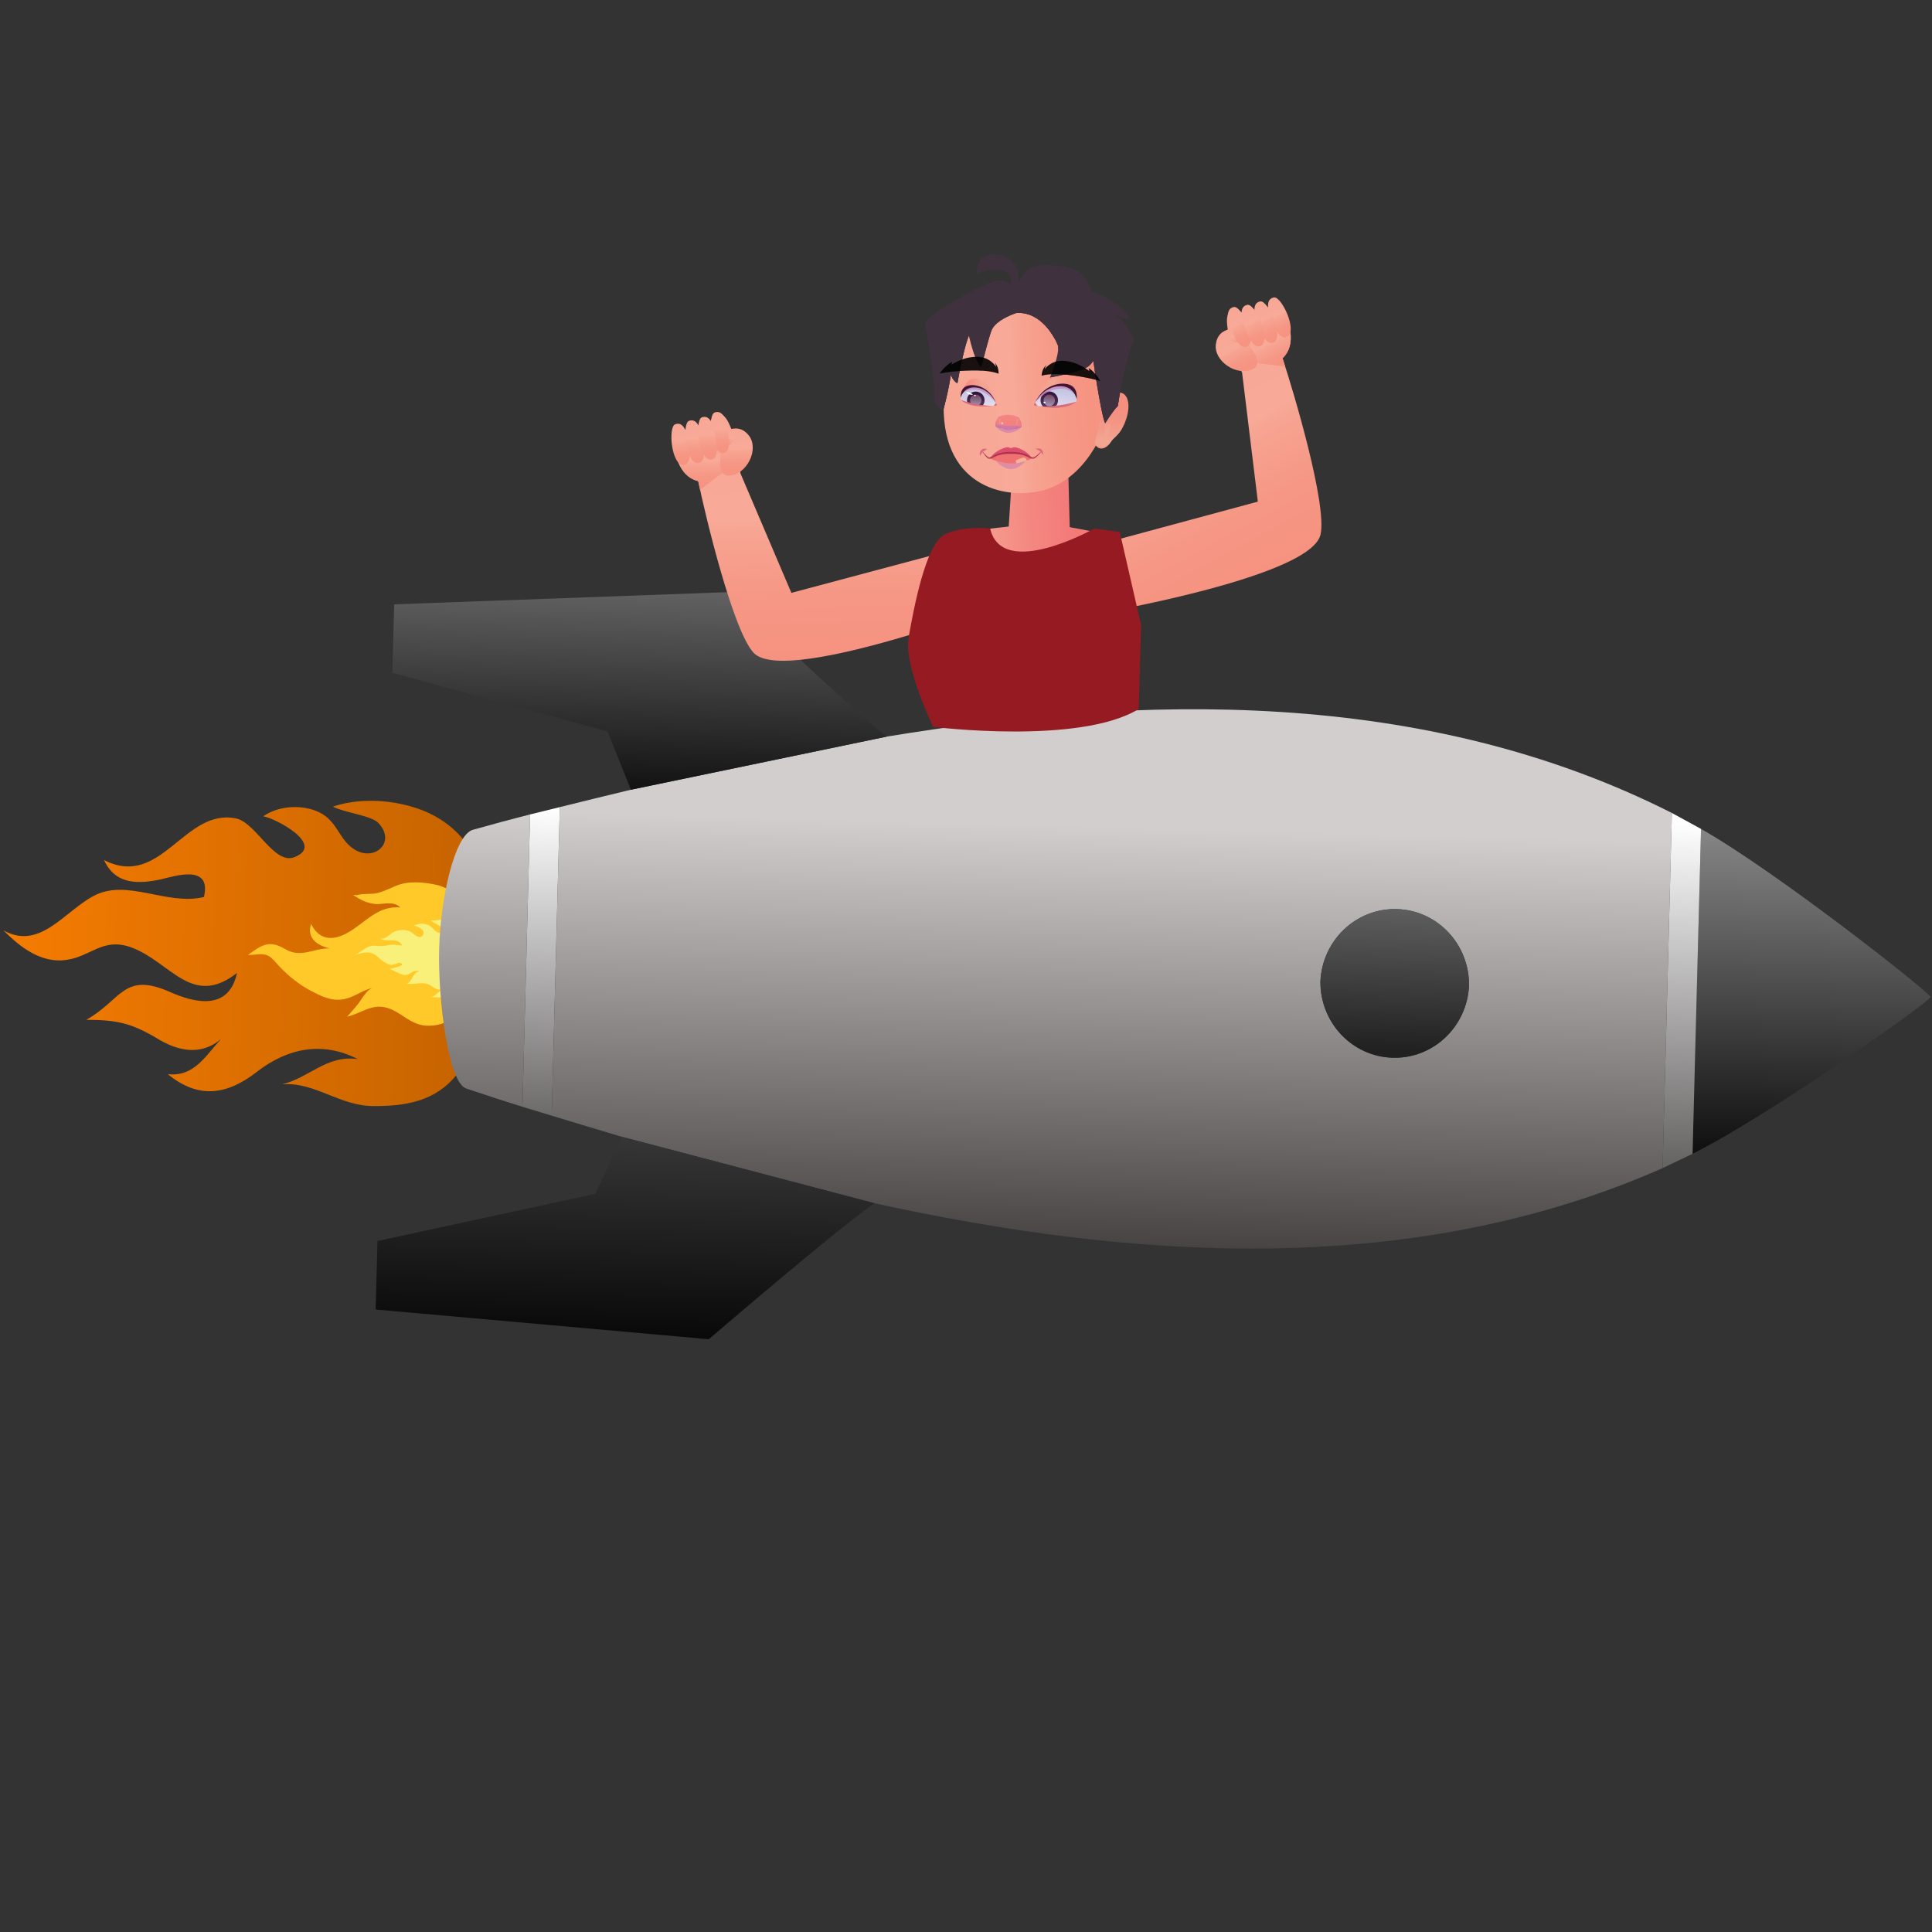 <svg width="442" height="442" viewBox="0 0 442 442" fill="none" xmlns="http://www.w3.org/2000/svg">
<rect x="0" y="0" width="442" height="442" fill="#333333" stroke="none"/>
<path d="M113.831 208.607C113.831 208.607 120.426 225.474 104.509 245.842C99.771 251.773 93.19 253.074 85.663 253.04C77.804 253.162 72.062 247.447 64.517 248.068C70.775 246.595 74.678 241.296 81.853 242.303C73.778 238.163 65.88 239.757 58.865 245.138C52.182 250.363 45.602 251.664 38.392 245.747C44.43 246.396 47.012 241.554 50.549 237.719C45.863 241.688 40.496 240.401 35.826 237.497C30.023 234.072 26.77 233.332 19.733 233.311C27.871 228.778 28.206 222.24 38.884 226.939C44.708 229.546 52.356 231.22 54.219 222.594C43.86 230.67 39.064 220.07 29.987 216.723C23.5 214.425 20.931 218.777 15.182 219.608C9.432 220.439 4.619 216.713 0.793 212.848C9.018 217.483 14.651 208.629 21.291 205.038C28.93 200.82 38.09 207.279 46.654 205.212C48.491 197.568 39.905 200.452 36.776 201.189C31.84 202.205 26.43 202.554 23.799 196.757C36.88 203.483 42.115 184.799 53.999 187.237C58.557 188.175 62.72 197.94 67.351 196.098C74.461 193.338 63.325 187.318 60.231 186.746C63.398 184.538 68.158 184.008 72.049 185.419C77.076 187.187 77.284 191.775 80.822 194.159C85.484 197.391 90.841 192.785 86.541 188.253C84.948 186.575 78.746 185.922 76.164 184.545C83.596 181.957 94.201 183.217 100.8 187.481C109.008 192.769 110.606 200.503 113.831 208.607Z" fill="url(#paint0_linear_312_90)"/>
<path d="M110.758 218.216C110.612 220.72 110.45 220.716 109.811 223.521C108.524 229.443 103.767 235.118 97.311 234.635C93.682 234.305 91.814 231.513 88.524 230.565C85.075 229.534 82.507 231.896 79.416 232.599C80.667 231.143 81.746 230.074 82.758 228.455C83.429 227.532 84.104 226.452 85.167 226.01C82.888 226.577 81.07 228.097 78.712 228.584C75.787 229.134 73.475 227.898 70.922 226.578C68.372 225.178 66.233 223.477 64.107 221.305C63.241 220.42 62.306 219.064 61.188 218.564C59.667 217.976 58.277 218.566 56.744 218.448C59.956 216.181 61.524 214.968 65.188 217.101C68.93 219.315 71.661 216.879 75.459 216.979C72.726 216.358 70.101 214.722 71.159 211.38C73.542 216.066 77.615 214.919 81.159 212.347C84.618 209.93 87.114 207.253 91.551 207.604C90.136 206.078 87.851 206.88 86.073 206.833C84.056 206.702 82.46 205.877 80.792 204.736C81.115 204.744 81.517 204.833 81.762 204.761C83.309 204.332 84.998 204.689 86.545 204.26C88.012 203.828 89.24 203.233 90.63 202.642C93.41 201.461 97.201 201.796 100.093 202.498C104.914 203.643 109.768 209.727 110.656 215.941L110.721 216.57C110.787 217.12 110.773 217.668 110.758 218.216Z" fill="#FFC929"/>
<path d="M110.697 220.316C110.456 223.106 109.41 224.519 107.385 226.458C105.102 228.602 101.501 228.126 98.602 228.135C99.618 227.822 100.184 227.074 100.999 226.418C99.359 226.502 98.967 225.432 97.59 225.057C96.129 224.68 94.516 225.316 93.095 225.024C94.454 224.467 94.383 222.389 95.942 222.217C94.654 221.633 93.817 223.136 92.6 223.062C91.552 222.992 90.108 221.98 89.149 221.701C89.447 221.539 93.372 220.879 91.497 220.279C91.121 220.184 90.054 220.834 89.425 220.776C88.923 220.678 88.343 220.366 87.888 220.1C86.854 219.479 86.209 218.446 85.084 218.077C83.793 217.662 82.564 218.054 81.293 218.444C83.295 217.395 84.001 216.1 86.346 216.415C87.519 216.531 88.239 216.338 89.336 216.155C90.264 216.009 91.013 216.283 92.021 216.31C90.814 214.244 88.717 215.715 86.978 214.737C88.361 214.9 89.02 213.773 90.085 213.208C91.149 212.685 92.58 212.595 93.703 213.048C94.535 213.367 95.792 215.095 96.659 214.058C97.699 212.856 95.498 211.867 94.661 211.76C95.767 211.238 97.241 211.107 98.398 211.858C99.389 212.519 99.775 213.801 101.134 213.243C101.431 211.556 99.456 211.547 98.558 210.548C100.988 210.824 103.931 209.121 105.629 211.666C106.073 212.355 106.13 215.026 107.204 214.122C108.063 213.382 107.234 211.369 106.533 210.842C109.356 212.145 110.924 216.466 110.711 219.765L110.697 220.316Z" fill="#F9F079"/>
<path d="M121.279 186.324C116.701 187.485 112.336 188.669 108.186 189.841C104.036 191.013 100.762 205.372 100.469 217.114C100.177 228.762 102.548 247.626 106.633 249.014C110.719 250.402 115.014 251.81 119.524 253.213L121.279 186.324Z" fill="url(#paint1_linear_312_90)"/>
<path d="M200.058 275.273C257.283 287.797 321.954 293.039 380.369 267.24L382.5 185.995C325.522 157.176 260.662 159.009 202.859 168.522L144.342 180.673C138.737 182.02 133.341 183.339 128.07 184.648L126.218 255.246C131.413 256.823 136.739 258.435 142.259 260.069L200.058 275.273ZM336.084 225.431C335.653 234.85 327.936 242.231 318.64 241.987C309.354 241.743 302.014 233.968 302.081 224.539C302.509 215.117 310.246 207.74 319.532 207.984C328.829 208.228 336.148 215.999 336.084 225.431Z" fill="url(#paint2_linear_312_90)"/>
<path d="M136.221 273.106L142.257 260.07L200.056 275.273C191.812 280.906 162.156 306.387 162.156 306.387L85.945 299.586L86.356 283.917L136.221 273.106Z" fill="url(#paint3_linear_312_90)"/>
<path d="M166.64 135.466C166.64 135.466 194.92 162.457 202.857 168.522L144.34 180.673L138.996 167.338L89.766 153.927L90.177 138.262L166.64 135.466Z" fill="url(#paint4_linear_312_90)"/>
<path d="M387.212 263.964C405.107 255.028 441.649 229.013 441.673 228.111C441.697 227.203 406.564 199.498 389.162 189.639L387.212 263.964Z" fill="url(#paint5_linear_312_90)"/>
<path d="M121.278 186.324L119.523 253.213L126.217 255.246L128.07 184.648L121.278 186.324Z" fill="url(#paint6_linear_312_90)"/>
<path d="M382.498 185.995L380.367 267.24L387.212 263.966L389.162 189.641L382.498 185.995Z" fill="url(#paint7_linear_312_90)"/>
<path d="M318.641 241.986C327.937 242.23 335.654 234.85 336.085 225.431C336.148 215.999 328.829 208.227 319.533 207.983C310.247 207.74 302.509 215.116 302.082 224.539C302.015 233.967 309.355 241.743 318.641 241.986Z" fill="url(#paint8_linear_312_90)"/>
<path d="M287.767 114.764L284.157 85.198C282.065 81.886 280.46 75.022 280.724 72.778C281.172 68.962 284.083 71.518 284.083 71.518C285.193 68.484 287.033 71.037 287.033 71.037C287.393 67.769 290.129 70.353 290.129 70.353C291.645 66.542 294.93 70.284 295.285 76.819C295.418 79.249 294.554 80.877 293.419 81.968C296.06 89.931 303.602 115.427 302.12 122.254C299.733 133.273 238.989 142.523 238.989 142.523L238.767 127.996L287.76 114.766L287.767 114.764Z" fill="url(#paint9_linear_312_90)"/>
<path d="M282.248 78.344C282.508 77.879 282.756 77.392 283.007 76.904C286.775 75.164 290.508 73.335 294.566 72.58C294.935 73.776 295.203 75.21 295.287 76.814C295.42 79.244 294.556 80.873 293.422 81.963C293.599 82.5 293.813 83.164 294.038 83.882C290.377 83.35 286.654 82.963 282.901 82.669C282.436 81.532 282.03 80.278 281.688 79.038C281.896 78.855 282.085 78.629 282.247 78.341L282.248 78.344Z" fill="url(#paint10_linear_312_90)"/>
<path d="M282.349 75.365C282.349 75.365 278.668 74.883 278.16 78.753C277.653 82.624 282.988 86.263 286.67 84.397C290.348 82.533 282.349 75.365 282.349 75.365V75.365Z" fill="url(#paint11_linear_312_90)"/>
<path d="M279.442 76.251C279.442 76.251 284.839 72.301 290.179 74.103C293.679 75.283 286.262 78.604 283.657 78.434C281.056 78.262 279.442 76.251 279.442 76.251Z" fill="url(#paint12_linear_312_90)"/>
<path d="M290.132 70.348C290.132 70.348 289.73 68.336 291.468 68.049C293.203 67.767 296.999 75.86 294.425 77.072C291.852 78.285 290.132 70.348 290.132 70.348Z" fill="url(#paint13_linear_312_90)"/>
<path d="M280.987 72.534C280.987 72.534 280.585 70.522 282.323 70.235C284.058 69.953 287.853 78.045 285.28 79.258C282.707 80.471 280.987 72.534 280.987 72.534Z" fill="url(#paint14_linear_312_90)"/>
<path d="M287.03 71.337C287.03 71.337 286.614 69.237 288.35 68.955C290.085 68.673 293.937 77.115 291.37 78.359C288.8 79.604 287.028 71.333 287.028 71.333L287.03 71.337Z" fill="url(#paint15_linear_312_90)"/>
<path d="M284.084 72.114C284.084 72.114 283.669 70.015 285.408 69.731C287.143 69.449 290.995 77.891 288.428 79.135C285.858 80.38 284.086 72.109 284.086 72.109L284.084 72.114Z" fill="url(#paint16_linear_312_90)"/>
<path d="M239.537 127.787C235.886 126.878 229.655 130.061 228.655 133.027C227.49 136.488 230.031 140.346 232.393 141.66C234.596 142.888 238.102 142.652 238.996 142.52" fill="url(#paint17_linear_312_90)"/>
<path d="M181.056 135.645L169.377 108.242C169.53 104.325 167.479 97.58 166.132 95.769C163.833 92.691 162.592 96.358 162.592 96.358C160.113 94.287 159.795 97.421 159.795 97.421C157.849 94.772 156.773 98.379 156.773 98.379C153.551 95.838 152.583 100.721 155.547 106.557C156.651 108.727 158.211 109.704 159.739 110.08C161.44 118.296 167.676 144.14 172.375 149.308C179.961 157.649 237.174 135.244 237.174 135.244L230.093 122.561L181.059 135.637L181.056 135.645Z" fill="url(#paint18_linear_312_90)"/>
<path d="M167.599 101.359C167.144 101.087 166.684 100.787 166.224 100.491C162.092 100.872 157.942 101.157 154.053 102.536C154.334 103.76 154.821 105.132 155.547 106.565C156.651 108.735 158.212 109.712 159.739 110.088C159.854 110.643 160.004 111.324 160.164 112.06C163.068 109.766 166.094 107.568 169.197 105.436C169.032 104.217 168.753 102.926 168.428 101.684C168.157 101.632 167.877 101.529 167.595 101.359L167.599 101.359Z" fill="url(#paint19_linear_312_90)"/>
<path d="M166.021 98.83C166.021 98.83 168.966 96.571 171.344 99.667C173.719 102.763 170.923 108.582 166.807 108.811C162.691 109.04 166.025 98.83 166.025 98.83L166.021 98.83Z" fill="url(#paint20_linear_312_90)"/>
<path d="M168.98 98.139C168.98 98.139 162.333 97.419 158.61 101.657C156.171 104.432 164.257 103.589 166.422 102.141C168.59 100.693 168.98 98.139 168.98 98.139Z" fill="url(#paint21_linear_312_90)"/>
<path d="M156.769 98.383C156.769 98.383 156.107 96.438 154.462 97.063C152.817 97.689 153.583 106.593 156.42 106.353C159.257 106.113 156.769 98.383 156.769 98.383V98.383Z" fill="url(#paint22_linear_312_90)"/>
<path d="M165.785 95.696C165.785 95.696 165.123 93.751 163.478 94.376C161.832 95.002 162.599 103.906 165.436 103.667C168.272 103.427 165.785 95.696 165.785 95.696V95.696Z" fill="url(#paint23_linear_312_90)"/>
<path d="M159.953 97.686C159.953 97.686 159.261 95.662 157.616 96.287C155.97 96.913 156.866 106.15 159.711 105.942C162.557 105.733 159.953 97.689 159.953 97.689L159.953 97.686Z" fill="url(#paint24_linear_312_90)"/>
<path d="M162.892 96.884C162.892 96.884 162.2 94.861 160.555 95.486C158.91 96.112 159.805 105.349 162.65 105.141C165.496 104.932 162.892 96.888 162.892 96.888L162.892 96.884Z" fill="url(#paint25_linear_312_90)"/>
<path d="M229.331 122.773C232.036 120.16 239.027 119.793 241.375 121.856C244.118 124.268 243.851 128.878 242.464 131.203C241.172 133.371 238.02 134.923 237.178 135.252" fill="url(#paint26_linear_312_90)"/>
<path d="M231.736 105.459L230.774 120.455L219.324 121.764L234.399 137.307L254.313 122.42L244.725 120.595L244.207 100.398L231.736 105.459Z" fill="url(#paint27_linear_312_90)"/>
<path d="M233.751 69.279C233.751 69.279 217.058 71.337 215.946 91.15C214.833 110.964 229.554 114.561 238.684 112.163C247.814 109.764 253.079 99.198 253.815 93.265C254.555 87.332 248.956 68.161 233.747 69.283L233.751 69.279Z" fill="url(#paint28_linear_312_90)"/>
<path d="M226.529 120.908C226.529 120.908 220.612 120.166 216.193 122.223C211.774 124.279 208.979 139.538 207.859 145.906C206.739 152.274 213.472 166.292 213.472 166.292C213.472 166.292 247.02 170.483 260.515 162.206L261.055 142.99C261.055 142.99 257.389 127.005 256.168 121.675L250.356 120.924C250.356 120.924 229.23 132.792 226.525 120.904L226.529 120.908Z" fill="#951A22"/>
<path d="M227.883 92.708C228.321 92.587 226.503 89.081 223.776 88.475C220.482 87.744 219.727 90.719 219.74 91.326C219.753 91.932 225.768 93.297 227.879 92.709L227.883 92.708Z" fill="url(#paint29_linear_312_90)"/>
<path d="M221.221 91.539C221.217 91.817 221.275 92.078 221.38 92.32C221.404 92.373 224.65 92.965 224.68 92.935C225.031 92.587 225.247 92.107 225.253 91.578C225.262 90.492 224.366 89.6 223.253 89.59C222.139 89.579 221.229 90.449 221.221 91.539V91.539Z" fill="url(#paint30_linear_312_90)"/>
<path style="mix-blend-mode:multiply" d="M221.928 91.545C221.922 92.249 222.505 92.826 223.228 92.835C223.952 92.843 224.539 92.276 224.545 91.572C224.552 90.868 223.969 90.291 223.245 90.282C222.521 90.273 221.935 90.841 221.928 91.545Z" fill="url(#paint31_linear_312_90)"/>
<path d="M227.774 92.002C227.774 92.002 226.458 87.102 223.457 86.64C220.456 86.173 219.861 90.659 219.861 90.659C219.861 90.659 220.586 88.308 223.431 88.486C226.276 88.668 227.77 92.003 227.77 92.003L227.774 92.002Z" fill="url(#paint32_linear_312_90)"/>
<path d="M227.858 92.198L227.37 92.805C227.37 92.805 227.98 92.871 228.045 92.698C228.109 92.526 227.858 92.198 227.858 92.198Z" fill="#D66C7C"/>
<path d="M226.966 92.859C226.966 92.859 224.603 93.2 222.571 92.768C220.539 92.337 219.857 91.486 219.857 91.486C219.857 91.486 223.055 92.758 226.966 92.859V92.859Z" fill="#D66C7C"/>
<path d="M222.549 90.227C222.679 90.347 222.076 90.368 221.631 90.184C221.232 90.02 221.042 89.754 221.078 89.711C221.117 89.664 222.044 89.762 222.549 90.227Z" fill="white"/>
<path d="M222.889 90.345C223.059 90.286 223.258 90.38 223.266 90.471C223.273 90.562 223.061 90.675 222.962 90.636C222.863 90.597 222.792 90.377 222.889 90.345Z" fill="white"/>
<g style="mix-blend-mode:multiply" opacity="0.6">
<path d="M227.858 92.198C227.858 92.198 226.048 89.705 223.69 89.222C221.331 88.74 220.177 90.091 220.177 90.091C220.177 90.091 220.518 88.341 223.611 88.597C226.706 88.857 227.858 92.198 227.858 92.198V92.198Z" fill="#C978B1"/>
</g>
<path d="M227.858 92.198C227.858 92.198 226.457 88.918 223.255 88.652C220.396 88.412 219.787 90.956 219.787 90.956C219.787 90.956 219.506 88.723 221.472 88.215C223.346 87.734 226.551 88.775 227.858 92.198Z" fill="#401432"/>
<path d="M236.751 92.697C236.25 92.518 238.639 88.591 241.855 88.101C245.741 87.509 246.381 91.026 246.323 91.734C246.261 92.439 239.162 93.552 236.751 92.697V92.697Z" fill="url(#paint33_linear_312_90)"/>
<path d="M242.045 91.713C242.007 92.324 241.708 92.858 241.265 93.207C241.202 93.256 238.632 93.034 238.57 92.964C238.222 92.573 238.025 92.046 238.059 91.479C238.129 90.356 239.076 89.503 240.174 89.566C241.276 89.63 242.115 90.59 242.045 91.713V91.713Z" fill="url(#paint34_linear_312_90)"/>
<path style="mix-blend-mode:multiply" d="M241.346 91.67C241.302 92.397 240.687 92.951 239.972 92.91C239.257 92.869 238.714 92.244 238.758 91.517C238.802 90.79 239.418 90.236 240.133 90.277C240.848 90.319 241.391 90.943 241.346 91.67Z" fill="url(#paint35_linear_312_90)"/>
<path d="M236.93 91.883C236.93 91.883 238.845 86.292 242.371 85.986C245.896 85.68 246.234 90.939 246.234 90.939C246.234 90.939 245.574 88.148 242.255 88.13C238.932 88.117 236.934 91.878 236.934 91.878L236.93 91.883Z" fill="url(#paint36_linear_312_90)"/>
<path d="M236.819 92.107L237.337 92.853C237.337 92.853 236.624 92.879 236.562 92.677C236.501 92.472 236.815 92.111 236.815 92.111L236.819 92.107Z" fill="#D66C7C"/>
<path d="M237.805 92.943C237.805 92.943 240.522 93.526 242.92 93.186C245.319 92.847 246.175 91.91 246.175 91.91C246.175 91.91 242.36 93.14 237.805 92.943Z" fill="#D66C7C"/>
<path d="M239.152 91.932C238.958 91.853 238.72 91.942 238.705 92.05C238.691 92.155 238.926 92.305 239.042 92.267C239.158 92.23 239.259 91.978 239.152 91.932V91.932Z" fill="white"/>
<g style="mix-blend-mode:multiply" opacity="0.6">
<path d="M236.819 92.107C236.819 92.107 239.119 89.352 241.9 88.979C244.68 88.603 245.913 90.264 245.913 90.264C245.913 90.264 245.654 88.2 242.035 88.256C238.416 88.312 236.815 92.107 236.815 92.107L236.819 92.107Z" fill="#C978B1"/>
</g>
<path d="M236.819 92.107C236.819 92.107 238.707 88.406 242.449 88.348C245.79 88.296 246.297 91.299 246.297 91.299C246.297 91.299 246.801 88.725 244.555 87.982C242.415 87.274 238.608 88.232 236.819 92.107V92.107Z" fill="#401432"/>
<path d="M227.74 97.517C227.74 97.517 227.79 97.683 228.418 97.728C229.046 97.773 229.616 98.343 230.68 98.378C231.744 98.413 232.298 97.884 232.926 97.881C233.553 97.878 233.666 97.717 233.666 97.717C233.774 97.311 233.727 96.909 233.622 96.561L233.62 96.549C233.433 95.942 233.077 95.507 233.077 95.507C231.607 94.733 230.001 94.682 228.478 95.355C228.478 95.355 228.231 95.619 228.016 96.027L228.016 96.031C227.808 96.426 227.632 96.958 227.744 97.52L227.74 97.517Z" fill="url(#paint37_linear_312_90)"/>
<path d="M229.153 97.954C229.153 97.954 228.682 97.522 228.08 97.682L229.153 97.954Z" fill="#812852"/>
<path d="M233.249 97.857C233.249 97.857 232.644 97.655 232.02 98.119L233.249 97.857Z" fill="#812852"/>
<g style="mix-blend-mode:multiply" opacity="0.6">
<path d="M227.74 97.517C227.74 97.517 227.79 97.683 228.418 97.728C229.046 97.773 229.616 98.343 230.68 98.378C231.744 98.413 232.298 97.884 232.925 97.881C233.553 97.878 233.666 97.717 233.666 97.717C233.774 97.311 233.727 96.909 233.621 96.561C233.642 96.662 233.751 97.317 233.497 97.466C233.217 97.629 231.678 97.477 230.706 97.442C229.737 97.411 228.088 97.356 227.91 97.093C227.741 96.841 227.986 96.097 228.012 96.031C227.804 96.427 227.628 96.958 227.74 97.521L227.74 97.517Z" fill="#C978B1"/>
</g>
<path style="mix-blend-mode:multiply" opacity="0.6" d="M228.478 95.351C228.478 95.351 228.786 96.433 228.72 97.181C228.72 97.181 229.003 96.457 228.7 95.26L228.478 95.355L228.478 95.351Z" fill="url(#paint38_linear_312_90)"/>
<path style="mix-blend-mode:multiply" opacity="0.6" d="M233.021 95.504C233.021 95.504 232.64 96.563 232.654 97.313C232.654 97.313 232.422 96.574 232.801 95.396L233.017 95.505L233.021 95.504Z" fill="url(#paint39_linear_312_90)"/>
<g style="mix-blend-mode:multiply" opacity="0.6">
<path d="M233.501 97.462C233.501 97.462 233.642 97.628 233.67 97.713C233.697 97.798 232.243 99.081 230.657 99.028C229.071 98.975 227.766 97.678 227.74 97.517C227.718 97.352 227.983 97.158 227.983 97.158C227.983 97.158 229.215 97.393 230.71 97.442C232.204 97.491 233.501 97.466 233.501 97.466L233.501 97.462Z" fill="#C978B1"/>
</g>
<path d="M229.458 97.034C229.686 96.915 229.303 96.527 229.197 96.54C229.09 96.549 229.024 96.789 229.077 96.944C229.13 97.098 229.363 97.082 229.458 97.03L229.458 97.034Z" fill="#FBC9B8"/>
<path d="M257.552 96.158C257.401 96.576 257.251 96.947 257.097 97.278L257.086 97.295C255.98 99.652 254.737 100.07 254.116 101.118C253.579 102.023 251.721 103.73 250.431 101.505L250.426 101.498C250.426 101.498 252.313 93.442 253.121 92.041C253.121 92.041 254.297 89.936 255.904 89.816C257.969 89.665 258.865 92.476 257.552 96.158V96.158Z" fill="url(#paint40_linear_312_90)"/>
<path style="mix-blend-mode:multiply" opacity="0.6" d="M251.678 96.51C251.678 96.51 255.449 92.395 256.991 92.305C258.532 92.215 257.242 95.975 256.762 97.22C256.282 98.466 255.723 99.162 255.723 99.162C255.723 99.162 256.314 97.696 256.558 96.475C256.911 94.724 256.561 93.129 255.911 93.185C255.26 93.242 254.104 95.345 254.014 95.591C253.924 95.838 254.33 96.355 254.111 97.721C253.893 99.091 253.028 100.485 252.677 100.42C252.325 100.351 252.632 99.264 252.811 97.981C252.989 96.698 251.954 96.807 251.397 97.579L251.678 96.51Z" fill="url(#paint41_linear_312_90)"/>
<path style="mix-blend-mode:multiply" opacity="0.6" d="M251.397 97.575C251.397 97.575 252.373 96.469 252.781 97.089C253.188 97.709 252.626 99.197 252.969 99.433C253.315 99.669 253.984 98.495 254.047 97.349C254.11 96.199 253.802 95.117 253.135 95.219L251.681 96.505L251.4 97.575L251.397 97.575Z" fill="url(#paint42_linear_312_90)"/>
<path style="mix-blend-mode:multiply" d="M257.086 97.291C255.979 99.648 254.736 100.066 254.116 101.114C253.579 102.019 251.72 103.726 250.43 101.501C250.514 101.593 251.32 102.457 252.287 102.25C253.309 102.03 253.747 101.166 254.255 100.521C254.759 99.874 255.883 99.542 257.086 97.291Z" fill="url(#paint43_linear_312_90)"/>
<path d="M232.844 66.798C232.844 66.798 233.762 62.59 232.103 60.418C230.493 58.308 227.376 57.641 225.399 58.628C222.977 59.839 223.548 62.706 223.548 62.706C223.548 62.706 224.879 61.609 228.396 61.749C231.399 61.87 232.165 64.513 230.432 66.936L232.844 66.798V66.798Z" fill="#3F313D"/>
<path d="M259.299 77.852C256.933 84.193 255.739 92.856 255.739 92.856C254.564 94.022 252.83 96.832 252.83 96.832C251.747 94.343 249.671 79.55 249.671 79.55C248.722 78 242.515 71.871 234.237 71.581C225.959 71.291 222.143 75.715 222.143 75.715C220.512 78.765 219.027 87.692 219.027 87.692C218.076 87.174 217.505 85.774 217.505 85.774C217.114 89.006 215.716 94.135 215.716 94.135C214.735 93.27 213.749 91.806 213.749 91.806C214.224 87.342 211.633 74.033 211.633 74.033C212.409 71.574 224.303 65.363 227.17 64.426C228.333 64.047 229.397 64.165 230.255 64.436C231.509 64.836 232.312 65.573 232.312 65.573C233.948 64.001 238.715 64.306 243.929 65.367C245.782 65.742 247.695 66.216 249.54 66.735C256.586 68.71 258.44 72.991 258.44 72.991C257.239 73.08 254.748 71.85 254.557 71.755C257.595 73.474 258.816 76.368 259.176 77.441C259.262 77.704 259.304 77.859 259.304 77.859L259.299 77.852Z" fill="#3F313D"/>
<g style="mix-blend-mode:multiply" opacity="0.9">
<path d="M259.299 77.852C258.803 79.182 258.359 80.616 257.967 82.052C256.489 87.45 255.742 92.851 255.742 92.851C254.568 94.018 252.833 96.827 252.833 96.827C252.158 95.277 251.101 88.963 250.396 84.411C249.969 81.65 249.675 79.546 249.675 79.546C248.726 77.995 242.519 71.867 234.241 71.577C225.962 71.286 222.146 75.711 222.146 75.711C221.613 76.711 221.095 78.341 220.639 80.085C219.705 83.655 219.034 87.687 219.034 87.687C218.083 87.17 217.513 85.769 217.513 85.769C217.122 89.002 215.724 94.13 215.724 94.13C214.743 93.266 213.757 91.802 213.757 91.802C214.011 89.415 213.39 84.51 212.755 80.452C212.202 76.916 211.641 74.025 211.641 74.025C214.649 72.889 216.292 73.358 216.292 73.358C216.292 73.358 214.504 75.063 213.878 76.127C213.878 76.127 216.939 76.6 218.537 76.29C218.537 76.29 219.814 73.1 221.331 71.224C223.269 68.83 225.067 68.213 230.677 68.707L232.312 65.565C233.947 63.993 238.714 64.298 243.929 65.359C247.9 68.173 251.227 70.197 253.775 82.969C253.775 82.969 256.111 79.667 256.517 78.3C256.517 78.3 256.111 76.42 256.011 75.312C256.011 75.312 257.986 75.868 259.179 77.429C259.265 77.692 259.307 77.847 259.307 77.847L259.299 77.852Z" fill="#3F313D"/>
</g>
<path d="M250.503 68.269C249.45 65.606 248.189 63.125 247.066 62.36C244.502 60.612 238.298 60.185 235.984 61.141C234.408 61.791 232.225 65.66 230.994 68.056L230.964 68.118C230.495 69.033 230.173 69.721 230.079 69.915L230.062 69.949L230.052 69.974L230.073 69.988C230.061 69.981 230.048 69.974 230.036 69.971C230.036 69.971 230.036 69.971 230.032 69.971C228.714 69.339 227.034 68.845 225.348 69.202C221.731 69.973 221.406 73.276 221.243 73.961C221.08 74.647 222.671 82.436 224.482 84.023C224.482 84.023 224.529 83.836 224.612 83.515C225.019 81.934 226.274 77.117 226.805 75.68C227.767 73.085 232.577 71.594 232.577 71.594C238.265 71.247 241.365 77.339 241.998 78.957C242.121 79.276 242.131 79.756 242.057 80.323C241.782 82.596 240.264 86.257 240.219 86.372C240.422 86.334 246.986 85.14 248.866 83.916C250.777 82.673 252.705 77.558 252.812 76.178C252.871 75.402 251.862 71.691 250.508 68.276L250.503 68.269Z" fill="#3F313D"/>
<g style="mix-blend-mode:multiply" opacity="0.9">
<path d="M237.404 62.158C237.404 62.158 244.579 64.38 246.592 71.91C248.605 79.44 242.338 84.694 240.21 86.365C240.21 86.365 244.397 80.307 244.761 74.851C245.056 70.423 242.18 64.811 237.404 62.158V62.158Z" fill="#3F313D"/>
</g>
<g style="mix-blend-mode:multiply" opacity="0.9">
<path d="M242.053 80.316C242.123 79.749 242.117 79.269 241.994 78.95C241.861 78.608 241.619 78.068 241.266 77.435C239.98 75.119 237.229 71.532 232.961 71.573C232.834 71.576 232.703 71.579 232.573 71.586C232.573 71.586 227.762 73.073 226.8 75.672C226.265 77.109 225.015 81.927 224.608 83.508C224.608 83.508 224.506 75.383 225.559 72.001C226.556 68.795 229.707 69.844 230.031 69.963L230.035 69.963C230.052 69.966 230.056 69.969 230.056 69.969L230.066 69.945L230.964 68.114L230.994 68.052C234.397 65.054 239.292 67.923 241.475 71.83C243.658 75.742 242.053 80.312 242.053 80.312L242.053 80.316Z" fill="#3F313D"/>
</g>
<g style="mix-blend-mode:multiply" opacity="0.9">
<path d="M252.807 76.171C252.704 77.55 250.772 82.662 248.862 83.908C246.981 85.133 240.417 86.327 240.214 86.364C240.375 86.255 245.558 82.701 248.018 78.49C249.875 75.305 250.489 68.429 250.503 68.269C251.857 71.683 252.867 75.395 252.807 76.171Z" fill="#3F313D"/>
</g>
<g style="mix-blend-mode:multiply" opacity="0.9">
<path d="M241.266 77.435C239.98 75.119 237.229 71.532 232.961 71.573C232.961 71.573 230.709 68.804 233.974 68.83C237.238 68.853 240.675 73.469 241.266 77.435Z" fill="#3F313D"/>
</g>
<g style="mix-blend-mode:multiply" opacity="0.9">
<path d="M220.635 80.09C219.702 83.66 219.031 87.692 219.031 87.692C218.08 87.174 217.509 85.773 217.509 85.773C217.118 89.006 215.72 94.134 215.72 94.134C214.739 93.27 213.753 91.806 213.753 91.806C214.007 89.419 213.386 84.514 212.752 80.457C212.752 80.457 216.402 83.867 217.504 83.978C218.586 84.082 220.564 80.235 220.639 80.089L220.635 80.09Z" fill="#3F313D"/>
</g>
<g style="mix-blend-mode:multiply" opacity="0.9">
<path d="M257.964 82.057C256.485 87.454 255.739 92.856 255.739 92.856C254.564 94.022 252.83 96.832 252.83 96.832C252.154 95.281 251.097 88.967 250.392 84.415C251.901 87.745 253.809 88.573 254.853 88.331C255.881 88.095 257.9 82.237 257.959 82.053L257.964 82.057Z" fill="#3F313D"/>
</g>
<g style="mix-blend-mode:multiply" opacity="0.6">
<path d="M227.835 105.428C227.835 105.428 229.422 107.317 231.301 107.316C233.181 107.316 234.637 105.421 234.637 105.421C234.637 105.421 231.209 106.673 227.835 105.428Z" fill="#CE78B1"/>
</g>
<path d="M231.295 103.59C231.295 103.59 228.496 103.471 226.258 104.794C226.258 104.794 228.658 106.032 231.301 106.029C233.943 106.026 236.338 104.785 236.338 104.785C234.098 103.465 231.299 103.589 231.299 103.589L231.295 103.59Z" fill="#EF7172"/>
<path d="M232.134 102.309C231.693 102.307 231.292 102.549 231.292 102.549C231.292 102.549 230.894 102.309 230.453 102.308C230.012 102.306 227.694 103.072 226.734 104.55C226.734 104.55 229.293 103.589 231.291 103.586C233.29 103.583 235.852 104.541 235.852 104.541C234.889 103.063 232.57 102.303 232.13 102.305L232.134 102.309Z" fill="#DE4E6C"/>
<path d="M224.89 103.411C224.988 103.526 225.093 103.64 225.194 103.754C225.296 103.868 225.4 103.979 225.509 104.084C225.618 104.19 225.722 104.3 225.838 104.397C225.95 104.495 226.069 104.588 226.185 104.642C226.214 104.655 226.239 104.661 226.255 104.663C226.259 104.663 226.255 104.663 226.266 104.662L226.294 104.66L226.345 104.655C226.412 104.65 226.483 104.636 226.548 104.614C226.68 104.579 226.81 104.516 226.943 104.445C227.205 104.303 227.477 104.144 227.764 104.012C228.336 103.739 228.959 103.586 229.578 103.492C229.888 103.446 230.2 103.419 230.512 103.399C230.824 103.38 231.133 103.373 231.444 103.378C231.754 103.379 232.065 103.396 232.377 103.42C232.689 103.445 233.002 103.477 233.309 103.538C233.927 103.651 234.543 103.836 235.102 104.133C235.38 104.276 235.645 104.444 235.905 104.552C236.037 104.608 236.167 104.641 236.307 104.648C236.347 104.653 236.366 104.651 236.394 104.649C236.422 104.646 236.453 104.64 236.484 104.629C236.546 104.612 236.611 104.582 236.675 104.549C236.93 104.415 237.172 104.224 237.401 104.029C237.63 103.83 237.854 103.62 238.066 103.403L238.126 103.453C237.937 103.7 237.735 103.932 237.52 104.158C237.301 104.379 237.073 104.594 236.798 104.769C236.726 104.811 236.654 104.849 236.569 104.88C236.527 104.896 236.484 104.907 236.437 104.919C236.39 104.927 236.335 104.928 236.295 104.932C236.125 104.931 235.955 104.898 235.799 104.844C235.643 104.79 235.498 104.719 235.357 104.651C235.22 104.584 235.083 104.516 234.947 104.453C233.865 103.939 232.647 103.822 231.438 103.812C230.833 103.805 230.227 103.829 229.63 103.909C229.332 103.947 229.038 103.996 228.746 104.069C228.458 104.142 228.176 104.234 227.9 104.346C227.624 104.457 227.362 104.599 227.075 104.735C226.93 104.799 226.777 104.864 226.613 104.898C226.531 104.917 226.445 104.929 226.361 104.932L226.298 104.938L226.266 104.933C226.258 104.933 226.235 104.935 226.222 104.928C226.162 104.918 226.116 104.898 226.075 104.878C225.916 104.788 225.803 104.675 225.69 104.565C225.581 104.452 225.475 104.334 225.377 104.215C225.181 103.974 225.001 103.723 224.828 103.468L224.891 103.419L224.89 103.411Z" fill="#AC334D"/>
<path d="M225.869 102.742C225.869 102.742 224.826 103.174 224.218 104.268C224.218 104.268 223.916 103.535 224.475 102.974C225.034 102.413 225.865 102.738 225.865 102.738L225.869 102.742Z" fill="#DC6B7D"/>
<path d="M236.8 102.694C236.8 102.694 237.893 102.834 238.588 104.101C238.588 104.101 238.749 103.395 238.347 102.886C237.945 102.38 236.8 102.69 236.8 102.69L236.8 102.694Z" fill="#DC6B7D"/>
<g style="mix-blend-mode:soft-light" opacity="0.5">
<path d="M234.895 105.367C234.895 105.367 234.869 104.789 234.298 104.676C234.024 104.624 232.978 105.069 232.627 105.199C232.188 105.36 232.509 105.948 232.509 105.948C232.509 105.948 233.473 105.884 234.895 105.367Z" fill="#FDF7BA"/>
</g>
<g style="mix-blend-mode:multiply" opacity="0.9">
<path d="M228.441 85.503C228.441 85.503 227.449 85.017 225.004 84.82C224.279 84.76 223.426 84.727 222.434 84.742C218.095 84.793 215.004 85.439 215.004 85.439C215.034 85.365 216.313 83.537 217.884 82.769C217.873 82.785 217.666 83.101 217.676 83.446C217.676 83.446 219.491 82.192 221.945 81.76C222.403 81.681 222.879 81.627 223.375 81.62C226.513 81.562 227.883 83.934 227.883 83.934C227.883 83.934 227.831 83.335 227.521 82.961C227.521 82.961 228.508 83.67 228.449 85.503L228.441 85.503Z" fill="#010101"/>
<g style="mix-blend-mode:multiply" opacity="0.6">
<path d="M225.004 84.817C224.279 84.756 223.426 84.723 222.434 84.738C218.095 84.789 215.004 85.435 215.004 85.435C215.033 85.361 216.313 83.533 217.883 82.765C217.873 82.782 217.666 83.098 217.676 83.442C217.676 83.442 219.49 82.188 221.944 81.756C221.068 82.138 219.161 83.011 218.016 84.426C218.016 84.426 220.394 83.719 225.012 84.816L225.004 84.817Z" fill="#010101"/>
</g>
</g>
<g style="mix-blend-mode:multiply" opacity="0.9">
<path d="M238.3 85.962C238.3 85.962 239.334 85.57 241.785 85.6C242.513 85.608 243.363 85.657 244.35 85.759C248.665 86.214 251.682 87.144 251.682 87.144C251.659 87.067 250.553 85.128 249.063 84.217C249.073 84.236 249.249 84.566 249.207 84.912C249.207 84.912 247.518 83.493 245.117 82.835C244.669 82.711 244.196 82.617 243.706 82.56C240.584 82.211 239.002 84.443 239.002 84.443C239.002 84.443 239.105 83.85 239.453 83.506C239.453 83.506 238.402 84.121 238.295 85.951L238.3 85.962Z" fill="#010101"/>
<g style="mix-blend-mode:multiply" opacity="0.6">
<path d="M241.785 85.6C242.513 85.608 243.363 85.654 244.35 85.759C248.665 86.214 251.682 87.144 251.682 87.144C251.659 87.067 250.553 85.128 249.063 84.217C249.073 84.236 249.249 84.566 249.207 84.912C249.207 84.912 247.518 83.493 245.117 82.835C245.956 83.299 247.771 84.345 248.781 85.859C248.781 85.859 246.479 84.934 241.78 85.596L241.785 85.6Z" fill="#010101"/>
</g>
</g>
<defs>
<linearGradient id="paint0_linear_312_90" x1="0.777" y1="212.864" x2="132.66" y2="217.491" gradientUnits="userSpaceOnUse">
<stop stop-color="#F67C01"/>
<stop offset="1" stop-color="#BB5E00"/>
</linearGradient>
<linearGradient id="paint1_linear_312_90" x1="280.553" y1="160.922" x2="277.019" y2="295.63" gradientUnits="userSpaceOnUse">
<stop offset="0.214" stop-color="#D2CECE"/>
<stop offset="1" stop-color="#393535"/>
</linearGradient>
<linearGradient id="paint2_linear_312_90" x1="280.553" y1="160.922" x2="277.019" y2="295.63" gradientUnits="userSpaceOnUse">
<stop offset="0.214" stop-color="#D2CECE"/>
<stop offset="1" stop-color="#393535"/>
</linearGradient>
<linearGradient id="paint3_linear_312_90" x1="143.414" y1="249.999" x2="141.72" y2="314.547" gradientUnits="userSpaceOnUse">
<stop stop-color="#404040"/>
<stop offset="1"/>
</linearGradient>
<linearGradient id="paint4_linear_312_90" x1="144.96" y1="191.065" x2="146.801" y2="120.904" gradientUnits="userSpaceOnUse">
<stop/>
<stop offset="1" stop-color="#7A7A7A"/>
</linearGradient>
<linearGradient id="paint5_linear_312_90" x1="397.832" y1="186.466" x2="395.549" y2="273.465" gradientUnits="userSpaceOnUse">
<stop stop-color="#8C8B8B"/>
<stop offset="1"/>
</linearGradient>
<linearGradient id="paint6_linear_312_90" x1="128.858" y1="162.559" x2="125.765" y2="280.428" gradientUnits="userSpaceOnUse">
<stop offset="0.188" stop-color="white"/>
<stop offset="1" stop-color="#393535"/>
</linearGradient>
<linearGradient id="paint7_linear_312_90" x1="386.975" y1="172.139" x2="383.882" y2="290.009" gradientUnits="userSpaceOnUse">
<stop offset="0.135" stop-color="white"/>
<stop offset="1" stop-color="#393535"/>
</linearGradient>
<linearGradient id="paint8_linear_312_90" x1="317.706" y1="243.339" x2="318.663" y2="206.856" gradientUnits="userSpaceOnUse">
<stop offset="0.089" stop-color="#212121"/>
<stop offset="1" stop-color="#606060"/>
</linearGradient>
<linearGradient id="paint9_linear_312_90" x1="255.034" y1="85.219" x2="282.171" y2="135.401" gradientUnits="userSpaceOnUse">
<stop stop-color="#F8A795"/>
<stop offset="0.43" stop-color="#F8A997"/>
<stop offset="0.52" stop-color="#F7A290"/>
<stop offset="0.76" stop-color="#F69684"/>
<stop offset="1" stop-color="#F69280"/>
</linearGradient>
<linearGradient id="paint10_linear_312_90" x1="287.298" y1="74.591" x2="292.715" y2="84.609" gradientUnits="userSpaceOnUse">
<stop stop-color="#F8A795"/>
<stop offset="0.43" stop-color="#F8A997"/>
<stop offset="0.52" stop-color="#F7A290"/>
<stop offset="0.76" stop-color="#F69684"/>
<stop offset="1" stop-color="#F69280"/>
</linearGradient>
<linearGradient id="paint11_linear_312_90" x1="280.131" y1="75.744" x2="285.236" y2="85.184" gradientUnits="userSpaceOnUse">
<stop stop-color="#F8A795"/>
<stop offset="0.43" stop-color="#F8A997"/>
<stop offset="0.52" stop-color="#F7A290"/>
<stop offset="0.76" stop-color="#F69684"/>
<stop offset="1" stop-color="#F69280"/>
</linearGradient>
<linearGradient id="paint12_linear_312_90" x1="284.373" y1="73.494" x2="286.842" y2="78.059" gradientUnits="userSpaceOnUse">
<stop stop-color="#F8A795"/>
<stop offset="0.43" stop-color="#F8A997"/>
<stop offset="0.52" stop-color="#F7A290"/>
<stop offset="0.76" stop-color="#F69684"/>
<stop offset="1" stop-color="#F69280"/>
</linearGradient>
<linearGradient id="paint13_linear_312_90" x1="290.622" y1="68.396" x2="295.117" y2="76.708" gradientUnits="userSpaceOnUse">
<stop stop-color="#F8A795"/>
<stop offset="0.43" stop-color="#F8A997"/>
<stop offset="0.52" stop-color="#F7A290"/>
<stop offset="0.76" stop-color="#F69684"/>
<stop offset="1" stop-color="#F69280"/>
</linearGradient>
<linearGradient id="paint14_linear_312_90" x1="281.471" y1="70.582" x2="285.967" y2="78.897" gradientUnits="userSpaceOnUse">
<stop stop-color="#F8A795"/>
<stop offset="0.43" stop-color="#F8A997"/>
<stop offset="0.52" stop-color="#F7A290"/>
<stop offset="0.76" stop-color="#F69684"/>
<stop offset="1" stop-color="#F69280"/>
</linearGradient>
<linearGradient id="paint15_linear_312_90" x1="287.441" y1="69.338" x2="292.109" y2="77.97" gradientUnits="userSpaceOnUse">
<stop stop-color="#F8A795"/>
<stop offset="0.43" stop-color="#F8A997"/>
<stop offset="0.52" stop-color="#F7A290"/>
<stop offset="0.76" stop-color="#F69684"/>
<stop offset="1" stop-color="#F69280"/>
</linearGradient>
<linearGradient id="paint16_linear_312_90" x1="284.499" y1="70.114" x2="289.167" y2="78.747" gradientUnits="userSpaceOnUse">
<stop stop-color="#F8A795"/>
<stop offset="0.43" stop-color="#F8A997"/>
<stop offset="0.52" stop-color="#F7A290"/>
<stop offset="0.76" stop-color="#F69684"/>
<stop offset="1" stop-color="#F69280"/>
</linearGradient>
<linearGradient id="paint17_linear_312_90" x1="232.555" y1="129.247" x2="239.57" y2="142.218" gradientUnits="userSpaceOnUse">
<stop stop-color="#F8A795"/>
<stop offset="0.43" stop-color="#F8A997"/>
<stop offset="0.52" stop-color="#F7A290"/>
<stop offset="0.76" stop-color="#F69684"/>
<stop offset="1" stop-color="#F69280"/>
</linearGradient>
<linearGradient id="paint18_linear_312_90" x1="194.776" y1="93.667" x2="196.415" y2="150.697" gradientUnits="userSpaceOnUse">
<stop stop-color="#F8A795"/>
<stop offset="0.43" stop-color="#F8A997"/>
<stop offset="0.52" stop-color="#F7A290"/>
<stop offset="0.76" stop-color="#F69684"/>
<stop offset="1" stop-color="#F69280"/>
</linearGradient>
<linearGradient id="paint19_linear_312_90" x1="161.531" y1="100.626" x2="161.858" y2="112.011" gradientUnits="userSpaceOnUse">
<stop stop-color="#F8A795"/>
<stop offset="0.43" stop-color="#F8A997"/>
<stop offset="0.52" stop-color="#F7A290"/>
<stop offset="0.76" stop-color="#F69684"/>
<stop offset="1" stop-color="#F69280"/>
</linearGradient>
<linearGradient id="paint20_linear_312_90" x1="168.311" y1="98.035" x2="168.62" y2="108.759" gradientUnits="userSpaceOnUse">
<stop stop-color="#F8A795"/>
<stop offset="0.43" stop-color="#F8A997"/>
<stop offset="0.52" stop-color="#F7A290"/>
<stop offset="0.76" stop-color="#F69684"/>
<stop offset="1" stop-color="#F69280"/>
</linearGradient>
<linearGradient id="paint21_linear_312_90" x1="163.509" y1="98.213" x2="163.658" y2="103.401" gradientUnits="userSpaceOnUse">
<stop stop-color="#F8A795"/>
<stop offset="0.43" stop-color="#F8A997"/>
<stop offset="0.52" stop-color="#F7A290"/>
<stop offset="0.76" stop-color="#F69684"/>
<stop offset="1" stop-color="#F69280"/>
</linearGradient>
<linearGradient id="paint22_linear_312_90" x1="155.551" y1="96.925" x2="155.823" y2="106.375" gradientUnits="userSpaceOnUse">
<stop stop-color="#F8A795"/>
<stop offset="0.43" stop-color="#F8A997"/>
<stop offset="0.52" stop-color="#F7A290"/>
<stop offset="0.76" stop-color="#F69684"/>
<stop offset="1" stop-color="#F69280"/>
</linearGradient>
<linearGradient id="paint23_linear_312_90" x1="164.563" y1="94.238" x2="164.834" y2="103.684" gradientUnits="userSpaceOnUse">
<stop stop-color="#F8A795"/>
<stop offset="0.43" stop-color="#F8A997"/>
<stop offset="0.52" stop-color="#F7A290"/>
<stop offset="0.76" stop-color="#F69684"/>
<stop offset="1" stop-color="#F69280"/>
</linearGradient>
<linearGradient id="paint24_linear_312_90" x1="158.772" y1="96.151" x2="159.054" y2="105.961" gradientUnits="userSpaceOnUse">
<stop stop-color="#F8A795"/>
<stop offset="0.43" stop-color="#F8A997"/>
<stop offset="0.52" stop-color="#F7A290"/>
<stop offset="0.76" stop-color="#F69684"/>
<stop offset="1" stop-color="#F69280"/>
</linearGradient>
<linearGradient id="paint25_linear_312_90" x1="161.708" y1="95.35" x2="161.99" y2="105.16" gradientUnits="userSpaceOnUse">
<stop stop-color="#F8A795"/>
<stop offset="0.43" stop-color="#F8A997"/>
<stop offset="0.52" stop-color="#F7A290"/>
<stop offset="0.76" stop-color="#F69684"/>
<stop offset="1" stop-color="#F69280"/>
</linearGradient>
<linearGradient id="paint26_linear_312_90" x1="236.28" y1="120.525" x2="236.703" y2="135.266" gradientUnits="userSpaceOnUse">
<stop stop-color="#F8A795"/>
<stop offset="0.43" stop-color="#F8A997"/>
<stop offset="0.52" stop-color="#F7A290"/>
<stop offset="0.76" stop-color="#F69684"/>
<stop offset="1" stop-color="#F69280"/>
</linearGradient>
<linearGradient id="paint27_linear_312_90" x1="219.223" y1="120.596" x2="253.893" y2="117.585" gradientUnits="userSpaceOnUse">
<stop stop-color="#F9AF9C"/>
<stop offset="0.2" stop-color="#F69B8E"/>
<stop offset="0.47" stop-color="#F48781"/>
<stop offset="0.73" stop-color="#F37B79"/>
<stop offset="1" stop-color="#F37777"/>
</linearGradient>
<linearGradient id="paint28_linear_312_90" x1="215.709" y1="92.641" x2="253.693" y2="89.342" gradientUnits="userSpaceOnUse">
<stop stop-color="#F8A795"/>
<stop offset="0.43" stop-color="#F8A997"/>
<stop offset="0.52" stop-color="#F7A290"/>
<stop offset="0.76" stop-color="#F69684"/>
<stop offset="1" stop-color="#F69280"/>
</linearGradient>
<linearGradient id="paint29_linear_312_90" x1="223.943" y1="93.05" x2="223.576" y2="88.267" gradientUnits="userSpaceOnUse">
<stop stop-color="#E6DBEC"/>
<stop offset="1" stop-color="#B8C1E2"/>
</linearGradient>
<linearGradient id="paint30_linear_312_90" x1="223.219" y1="93.081" x2="223.248" y2="89.745" gradientUnits="userSpaceOnUse">
<stop stop-color="#57345B"/>
<stop offset="1" stop-color="#301138"/>
</linearGradient>
<linearGradient id="paint31_linear_312_90" x1="223.22" y1="92.99" x2="223.242" y2="90.436" gradientUnits="userSpaceOnUse">
<stop stop-color="#A093B6"/>
<stop offset="0.99" stop-color="#734B61"/>
</linearGradient>
<linearGradient id="paint32_linear_312_90" x1="227.796" y1="89.29" x2="219.875" y2="89.222" gradientUnits="userSpaceOnUse">
<stop stop-color="#F7A190"/>
<stop offset="0.43" stop-color="#F3A592"/>
<stop offset="0.51" stop-color="#F39F8D"/>
<stop offset="0.76" stop-color="#F49383"/>
<stop offset="1" stop-color="#F58F80"/>
</linearGradient>
<linearGradient id="paint33_linear_312_90" x1="241.32" y1="93.428" x2="242.123" y2="87.896" gradientUnits="userSpaceOnUse">
<stop stop-color="#E6DBEC"/>
<stop offset="1" stop-color="#B8C1E2"/>
</linearGradient>
<linearGradient id="paint34_linear_312_90" x1="239.963" y1="93.146" x2="240.175" y2="89.566" gradientUnits="userSpaceOnUse">
<stop stop-color="#57345B"/>
<stop offset="1" stop-color="#301138"/>
</linearGradient>
<linearGradient id="paint35_linear_312_90" x1="239.977" y1="92.909" x2="240.133" y2="90.277" gradientUnits="userSpaceOnUse">
<stop stop-color="#A093B6"/>
<stop offset="0.99" stop-color="#734B61"/>
</linearGradient>
<linearGradient id="paint36_linear_312_90" x1="237.121" y1="88.766" x2="246.337" y2="89.311" gradientUnits="userSpaceOnUse">
<stop stop-color="#F7A190"/>
<stop offset="0.43" stop-color="#F3A592"/>
<stop offset="0.51" stop-color="#F39F8D"/>
<stop offset="0.76" stop-color="#F49383"/>
<stop offset="1" stop-color="#F58F80"/>
</linearGradient>
<linearGradient id="paint37_linear_312_90" x1="230.671" y1="98.346" x2="230.788" y2="94.856" gradientUnits="userSpaceOnUse">
<stop stop-color="#F37B7F"/>
<stop offset="0.4" stop-color="#F3817F"/>
<stop offset="1" stop-color="#F48680"/>
</linearGradient>
<linearGradient id="paint38_linear_312_90" x1="228.608" y1="97.147" x2="228.672" y2="95.228" gradientUnits="userSpaceOnUse">
<stop stop-color="#FBE3D4"/>
<stop offset="0.99" stop-color="#AE7CB7"/>
</linearGradient>
<linearGradient id="paint39_linear_312_90" x1="232.752" y1="97.281" x2="232.816" y2="95.362" gradientUnits="userSpaceOnUse">
<stop stop-color="#FBE3D4"/>
<stop offset="0.99" stop-color="#AE7CB7"/>
</linearGradient>
<linearGradient id="paint40_linear_312_90" x1="252.98" y1="106.747" x2="254.942" y2="92.707" gradientUnits="userSpaceOnUse">
<stop stop-color="#F7A190"/>
<stop offset="0.43" stop-color="#F3A592"/>
<stop offset="0.51" stop-color="#F39F8D"/>
<stop offset="0.76" stop-color="#F49383"/>
<stop offset="1" stop-color="#F58F80"/>
</linearGradient>
<linearGradient id="paint41_linear_312_90" x1="253.495" y1="103.093" x2="254.845" y2="93.433" gradientUnits="userSpaceOnUse">
<stop stop-color="#F7A190"/>
<stop offset="0.43" stop-color="#F3A592"/>
<stop offset="0.51" stop-color="#F39F8D"/>
<stop offset="0.76" stop-color="#F49383"/>
<stop offset="1" stop-color="#F58F80"/>
</linearGradient>
<linearGradient id="paint42_linear_312_90" x1="252.446" y1="99.329" x2="253.033" y2="95.13" gradientUnits="userSpaceOnUse">
<stop stop-color="#F7A190"/>
<stop offset="0.43" stop-color="#F3A592"/>
<stop offset="0.51" stop-color="#F39F8D"/>
<stop offset="0.76" stop-color="#F49383"/>
<stop offset="1" stop-color="#F58F80"/>
</linearGradient>
<linearGradient id="paint43_linear_312_90" x1="256.658" y1="100.208" x2="250.706" y2="99.377" gradientUnits="userSpaceOnUse">
<stop stop-color="#F7A190"/>
<stop offset="0.43" stop-color="#F3A592"/>
<stop offset="0.51" stop-color="#F39F8D"/>
<stop offset="0.76" stop-color="#F49383"/>
<stop offset="1" stop-color="#F58F80"/>
</linearGradient>
</defs>
</svg>
